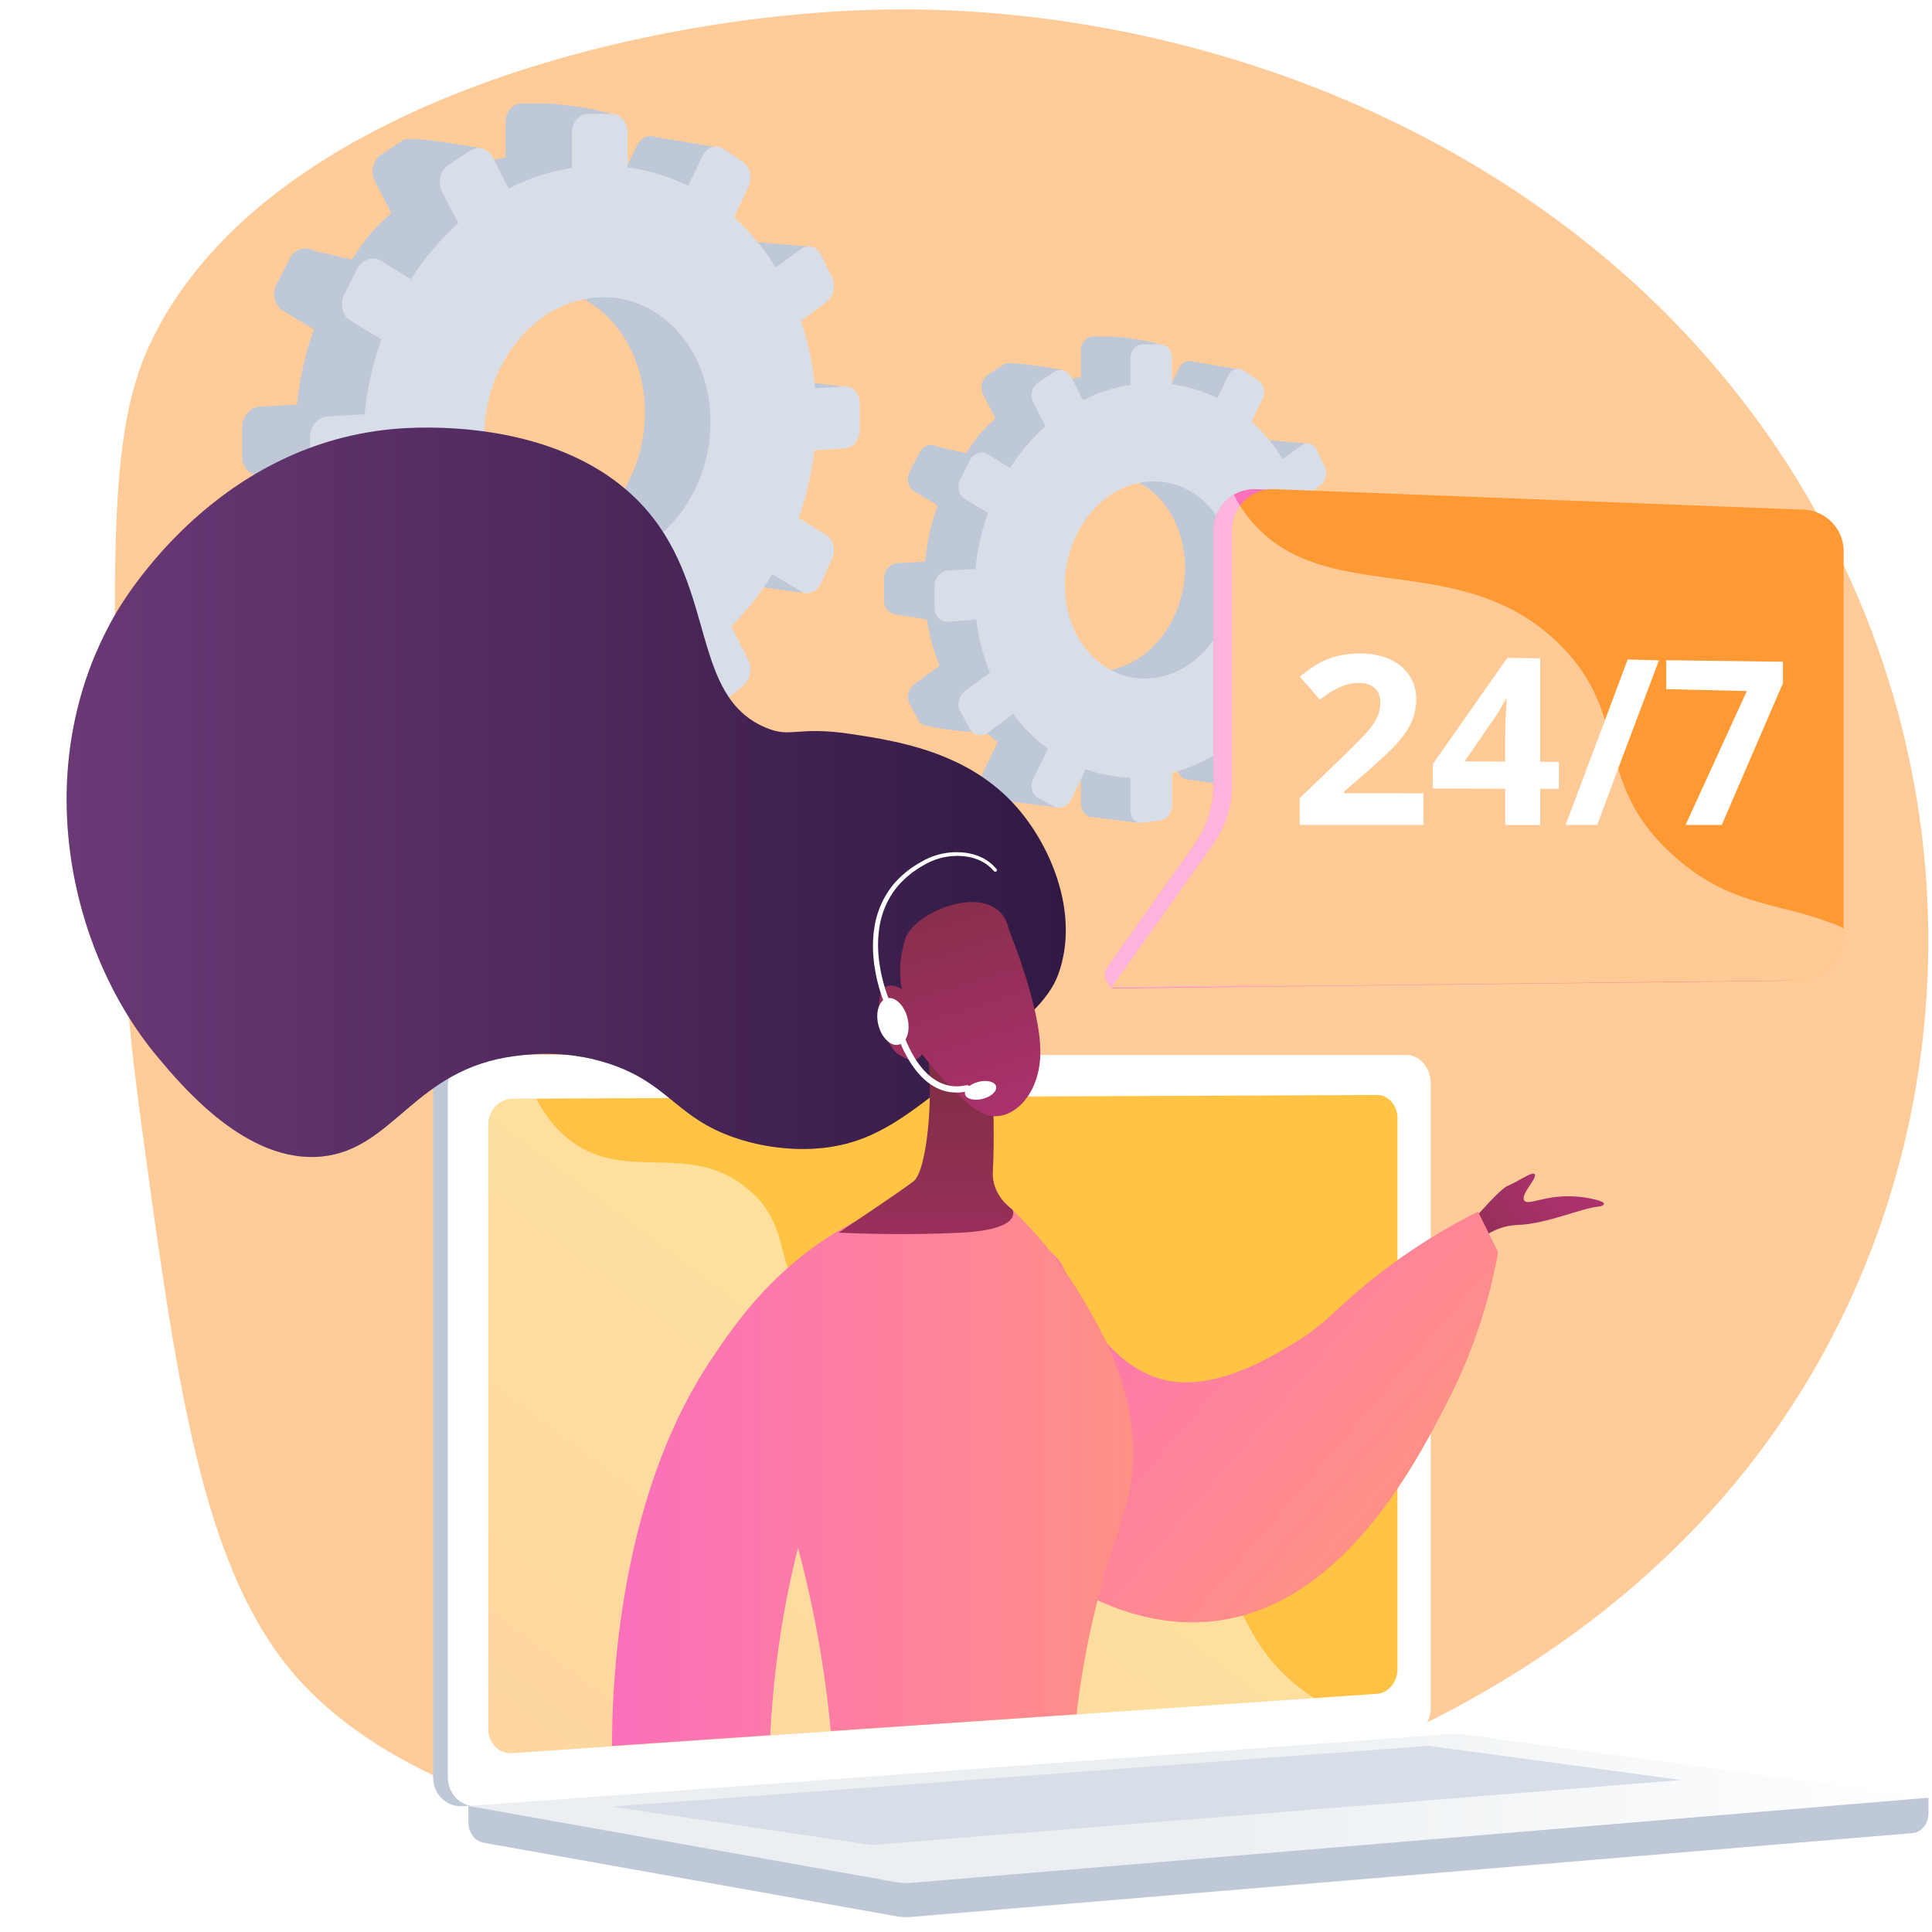 <svg xmlns="http://www.w3.org/2000/svg" xmlns:xlink="http://www.w3.org/1999/xlink" viewBox="0 0 3710 3710"><defs><style>.cls-1{fill:none;}.cls-2{isolation:isolate;}.cls-3,.cls-8{fill:#fff;}.cls-4{fill:#fc9;}.cls-5{fill:#bfc8d6;}.cls-6{fill:#d8dee8;}.cls-7{fill:url(#linear-gradient);}.cls-23,.cls-8{opacity:0.48;mix-blend-mode:soft-light;}.cls-9{fill:url(#linear-gradient-2);}.cls-10{clip-path:url(#clip-path);}.cls-11{fill:url(#linear-gradient-3);}.cls-12{fill:url(#linear-gradient-4);}.cls-13{opacity:0.3;mix-blend-mode:multiply;}.cls-14{fill:url(#linear-gradient-5);}.cls-15{fill:url(#linear-gradient-6);}.cls-16{fill:url(#linear-gradient-7);}.cls-17{fill:url(#linear-gradient-8);}.cls-18{fill:url(#linear-gradient-9);}.cls-19{fill:url(#linear-gradient-10);}.cls-20{fill:url(#linear-gradient-11);}.cls-21{fill:url(#linear-gradient-12);}.cls-22{fill:#f93;}</style><linearGradient id="linear-gradient" x1="1880.28" y1="2589.24" x2="-1101.82" y2="6569.06" gradientUnits="userSpaceOnUse"><stop offset="0" stop-color="#ffc444"/><stop offset="1" stop-color="#f36f56"/></linearGradient><linearGradient id="linear-gradient-2" x1="899.49" y1="3472.77" x2="3703.22" y2="3472.77" gradientUnits="userSpaceOnUse"><stop offset="0.49" stop-color="#ebeff2"/><stop offset="1" stop-color="#fff"/></linearGradient><clipPath id="clip-path"><path class="cls-1" d="M3158.71,2199.79H2301.49s24.7-959.55,22.72-934.49S1091.71,466.48,615,629.06-349.46,1875.21,349,2386.62s872.86-31.86,746.83,971.46l1500.75-102.21,613.93-797.15Z"/></clipPath><linearGradient id="linear-gradient-3" x1="369.84" y1="568.9" x2="278.89" y2="930.3" gradientTransform="matrix(-0.4, -0.92, -0.92, 0.4, 3664.42, 2400.71)" gradientUnits="userSpaceOnUse"><stop offset="0" stop-color="#ab316d"/><stop offset="1" stop-color="#792d3d"/></linearGradient><linearGradient id="linear-gradient-4" x1="-3021.3" y1="736.11" x2="-2119.41" y2="736.11" gradientTransform="matrix(-0.76, -0.65, -0.65, 0.76, 859.7, 356.39)" gradientUnits="userSpaceOnUse"><stop offset="0" stop-color="#ff9085"/><stop offset="1" stop-color="#fb6fbb"/></linearGradient><linearGradient id="linear-gradient-5" x1="-3021.3" y1="745.88" x2="-2117.82" y2="745.88" xlink:href="#linear-gradient-4"/><linearGradient id="linear-gradient-6" x1="-2597.52" y1="2883.76" x2="-1596.4" y2="2883.76" gradientTransform="matrix(-1, 0, 0, 1, -421.1, 0)" xlink:href="#linear-gradient-4"/><linearGradient id="linear-gradient-7" x1="-2467.76" y1="1521.39" x2="-549.08" y2="1521.39" gradientTransform="matrix(-1, 0, 0, 1, -421.1, 0)" gradientUnits="userSpaceOnUse"><stop offset="0" stop-color="#311944"/><stop offset="1" stop-color="#6b3976"/></linearGradient><linearGradient id="linear-gradient-8" x1="-2467.76" y1="1735.89" x2="-549.07" y2="1735.89" xlink:href="#linear-gradient-7"/><linearGradient id="linear-gradient-9" x1="-2191.43" y1="2598.93" x2="-2210.92" y2="1970.39" gradientTransform="matrix(-1, 0, 0, 1, -421.1, 0)" xlink:href="#linear-gradient-3"/><linearGradient id="linear-gradient-10" x1="-2321.85" y1="2148.03" x2="-2144.01" y2="1565.77" gradientTransform="matrix(-1, 0, 0, 1, -421.1, 0)" xlink:href="#linear-gradient-3"/><linearGradient id="linear-gradient-11" x1="-2597.52" y1="3099.97" x2="-1596.4" y2="3099.97" gradientTransform="matrix(-1, 0, 0, 1, -421.1, 0)" xlink:href="#linear-gradient-4"/><linearGradient id="linear-gradient-12" x1="2794.23" y1="1440.72" x2="2576.57" y2="1323.93" gradientTransform="matrix(1, 0, 0, 1, 0, 0)" xlink:href="#linear-gradient-4"/></defs><title>soporte1</title><g class="cls-2"><g id="Background"><rect class="cls-3" width="3710" height="3710"/></g><g id="Illustration"><path class="cls-4" d="M1697.77,18.31c-472.17,8.35-1202.72,187.87-1413,649.23-73.44,161.14-68.47,398-58.53,871.8,2.92,139.26,7.77,342.22,41.81,594.06,70.7,523.14,118.83,879.28,301,1086.65,456.44,519.61,2105.21,504.6,2809.29-430.88,384.07-510.3,443.16-1236.23,92-1836.17C3083.64,292.47,2329.9,7.15,1697.77,18.31Z"/><path class="cls-5" d="M2435.27,1321.34l15.53-34.21c5.83-12.82,2.37-28.22-7.73-34.42L2402.86,1228a443.25,443.25,0,0,0,22.36-97.26l44.88-3.14c11.57-.82,20.92-12.91,20.92-27v-37.52c0-14.11-9.35-25-20.92-24.36l-43.7,2.5a411.84,411.84,0,0,0-20.29-96.75l37-27.42a23.56,23.56,0,0,0,3.26-3l4.73,12.29,60.71-74.65-79.26-6.77a19.54,19.54,0,0,0-13.11-7.79,18.54,18.54,0,0,0-13.2,3.64l-36.51,26.54a334.49,334.49,0,0,0-60.25-72.22l2.75-5.74,55.8,11.4,7.08-92.38-84.74-14c-9.75-3.76-20.77,1-26.13,12.06l-21.06,43.44c-27.07-13.46-4.64-27.63-35.4-31.73l32.18-47.38c0-14.76-94.24-24.6-107-24.6h-34.07c-12.9,0-23.39,12.13-23.39,27.1V724a302.45,302.45,0,0,0-91.38,29.67l58.21-42.77s-102.52-19.42-114.19-11.72l-31.2,20.62c-11.8,7.79-15.85,24.86-9,38.06l23.59,45.67c-25.82,23-36.82,36.27-56.37,66.64l-54.81-12.38c-12.11-7.44-27.65-2.39-34.69,11.32l-18.78,36.58c-7.08,13.8-2.88,31,9.37,38.33l44.2,26.49a443.4,443.4,0,0,0-24.13,107.86l-53,3c-14.27.81-25.88,14.24-25.88,30v41.88c0,14.27,9.56,25.39,22,26.61h0l60.26,9.64a401.2,401.2,0,0,0,24.65,88.71l-48,34.91c-12.25,8.9-16.45,26.62-9.37,39.52l18.78,34.19c7,12.81,118.72,20.61,118.72,20.61l-35.46-49.74a321.59,321.59,0,0,0,67,67.08l-28,57.73c-6.83,14.07-2.78,30.62,9,36.91l31.2,16.64a20,20,0,0,0,6.14,2.08l-.13.58,97.33,12,9.53-73.46a278.69,278.69,0,0,0,34.49,3.12v62.84c0,11.17,5.85,20,14.18,23.1l-.43,1.84,96.43,12,1.93-119.15a318.52,318.52,0,0,0,50.9-24.76l25.71,49.74c3.19,6.18,8.4,9.85,14.14,10.77h0l93.19,12.62-31.92-87.84-12.88,4-21.23-41.64a398.33,398.33,0,0,0,59.11-75.21l41.59,24.93C2416.41,1339.77,2429.42,1334.24,2435.27,1321.34Zm-319.33-32.19c-91.23,8.13-166.91-71.92-166.91-179s75.68-196.63,166.91-200c89-3.25,159.54,77.13,159.54,179.46S2204.93,1281.23,2115.94,1289.15Zm389.68-205.58,63.13-29.88-63.13-7.67Zm-77.5,255,72.23,9.75,10.54-24.63-59.83-36.37Z"/><path class="cls-6" d="M2563.17,1052.58l-43.46,2.51a412.06,412.06,0,0,0-20.17-96.47l36.75-27.35c10-7.48,13.48-23.27,7.69-35.31l-15.44-32.14c-5.83-12.12-18.76-16-28.91-8.57l-36.3,26.47a333.32,333.32,0,0,0-59.92-72L2424.3,766c6-12.55,2.44-28.44-8-35.53l-27.8-19c-10.51-7.17-24-2.77-30.1,9.86l-21,43.33a274.92,274.92,0,0,0-86.67-26.62V688c0-14.76-10.23-26.72-22.89-26.71h-33.88c-12.83,0-23.26,12.11-23.26,27V739a300.13,300.13,0,0,0-90.85,29.62l-22.63-44.51c-6.66-13.08-21.43-17.48-33-9.79l-31,20.57c-11.73,7.78-15.76,24.79-9,38l23.46,45.52a390.18,390.18,0,0,0-68.09,80.3l-42.45-26.15c-12-7.41-27.49-2.37-34.49,11.3l-18.67,36.49c-7,13.76-2.86,30.89,9.32,38.21l43.94,26.4a443.22,443.22,0,0,0-24,107.55l-52.72,3c-14.19.82-25.73,14.21-25.73,29.91v41.76c0,15.7,11.54,27.61,25.73,26.6l54.12-3.83a403.23,403.23,0,0,0,26.41,101.79l-47.76,34.83c-12.18,8.88-16.36,26.55-9.32,39.41l18.67,34.08c7,12.78,22.45,15.83,34.49,6.87L1945.5,1371a319.89,319.89,0,0,0,66.62,66.85l-27.83,57.58c-6.79,14-2.76,30.53,9,36.8l31,16.59c11.6,6.2,26.37-.11,33-14l27.59-57.8a273.47,273.47,0,0,0,85.89,16.25v62.66c0,14.93,10.43,25.69,23.26,24.05l33.88-4.34c12.66-1.62,22.89-14.9,22.89-29.66v-62a310.6,310.6,0,0,0,82.06-34.78l25.56,49.59c6.1,11.85,19.59,14.51,30.1,6l27.8-22.53c10.4-8.42,13.95-24.77,8-36.55l-24.81-48.77a396.6,396.6,0,0,0,58.78-75l41.36,24.85c10.15,6.1,23.08.58,28.91-12.29l15.44-34.12c5.79-12.79,2.35-28.14-7.69-34.32l-40-24.62a443.26,443.26,0,0,0,22.23-97l44.63-3.16c11.5-.81,20.8-12.88,20.8-27v-37.41C2584,1062.79,2574.67,1051.92,2563.17,1052.58ZM2211,1302.46c-90.72,8.14-166-71.65-166-178.41s75.24-196.1,166-199.46c88.48-3.29,158.62,76.83,158.62,178.87S2299.51,1294.52,2211,1302.46Z"/><path class="cls-5" d="M1452.15,1101.77l20.78-45.76c7.79-17.16,3.17-37.76-10.35-46.06l-53.79-33.05a593.3,593.3,0,0,0,29.91-130.13l60-4.21c15.48-1.09,28-17.27,28-36.15v-50.2c0-18.88-12.5-33.46-28-32.58L1440.27,727a551.35,551.35,0,0,0-27.14-129.45l49.45-36.67a31.09,31.09,0,0,0,4.36-4l6.33,16.45,81.22-99.88-106-9.05A26.21,26.21,0,0,0,1430.92,454a24.83,24.83,0,0,0-17.67,4.88l-48.84,35.5a447.81,447.81,0,0,0-80.62-96.62l3.68-7.68,74.66,15.25,9.48-123.6L1258.23,263c-13-5-27.79,1.34-35,16.14l-28.18,58.11c-36.21-18-6.2-37-47.36-42.44l43-63.39c0-19.76-126.09-32.92-143.12-32.92h-45.59c-17.26,0-31.29,16.23-31.29,36.26v67.88a404.19,404.19,0,0,0-122.25,39.68l77.87-57.22s-137.17-26-152.77-15.67L731.89,297c-15.79,10.43-21.21,33.25-12.08,50.92L751.38,409c-34.56,30.77-49.26,48.53-75.42,89.15L602.62,481.6c-16.2-10-37-3.2-46.4,15.14l-25.13,48.94c-9.48,18.47-3.85,41.46,12.54,51.28l59.13,35.45a593.34,593.34,0,0,0-32.29,144.3l-70.94,4.06c-19.09,1.09-34.63,19.05-34.63,40.12v56c0,19.1,12.79,34,29.41,35.6v0l80.62,12.9a536.74,536.74,0,0,0,33,118.68l-64.27,46.7c-16.39,11.91-22,35.62-12.54,52.88l25.13,45.74c9.41,17.15,158.83,27.57,158.83,27.57l-47.44-66.54a430.14,430.14,0,0,0,89.65,89.74l-37.45,77.24c-9.13,18.83-3.71,41,12.07,49.39l41.75,22.27a27.1,27.1,0,0,0,8.21,2.77l-.17.78,130.22,16,12.74-98.28a372.41,372.41,0,0,0,46.15,4.17v84.08c0,14.94,7.82,26.78,19,30.9l-.57,2.46,129,16.11,2.58-159.41a427.06,427.06,0,0,0,68.11-33.14l34.39,66.55c4.27,8.27,11.24,13.17,18.92,14.4v0l124.69,16.87-42.71-117.51-17.23,5.29-28.41-55.72a533.06,533.06,0,0,0,79.09-100.62l55.64,33.35C1426.91,1126.43,1444.31,1119,1452.15,1101.77Zm-427.23-43.06C902.85,1069.58,801.6,962.48,801.6,819.23s101.25-263.07,223.32-267.54c119.06-4.35,213.44,103.19,213.44,240.1S1144,1048.1,1024.92,1058.71Zm521.34-275.06,84.47-40-84.47-10.25ZM1442.58,1124.9l96.63,13,14.1-33-80-48.66Z"/><path class="cls-6" d="M1623.26,742.2l-58.15,3.36a550.69,550.69,0,0,0-27-129.08l49.17-36.59c13.43-10,18-31.13,10.28-47.24l-20.66-43c-7.79-16.22-25.09-21.38-38.67-11.47l-48.57,35.41a445.93,445.93,0,0,0-80.16-96.3l27.94-58.54c8-16.79,3.27-38.05-10.64-47.54l-37.2-25.36c-14.06-9.59-32.1-3.7-40.27,13.2l-28,58a368.6,368.6,0,0,0-116-35.62V254.47c0-19.74-13.68-35.74-30.62-35.74l-45.33,0c-17.16,0-31.11,16.2-31.11,36.16V322.6a401.32,401.32,0,0,0-121.55,39.63l-30.29-59.55c-8.9-17.5-28.66-23.39-44.18-13.1l-41.5,27.52c-15.7,10.41-21.09,33.17-12,50.78l31.39,60.91a522,522,0,0,0-91.09,107.43l-56.8-35c-16.11-9.91-36.78-3.17-46.14,15.12l-25,48.81c-9.43,18.42-3.83,41.34,12.46,51.13l58.79,35.31a593.07,593.07,0,0,0-32.1,143.9l-70.53,4.08c-19,1.09-34.43,19-34.43,40v55.86c0,21,15.45,36.94,34.43,35.6l72.4-5.12a540.57,540.57,0,0,0,35.34,136.18l-63.9,46.6c-16.29,11.88-21.89,35.52-12.46,52.72l25,45.61c9.36,17.09,30,21.17,46.14,9.18l64.61-48.08A428.23,428.23,0,0,0,886,1257.6l-37.24,77c-9.08,18.78-3.69,40.85,12,49.24l41.5,22.19c15.52,8.29,35.28-.14,44.18-18.78L983.38,1310a365.83,365.83,0,0,0,114.92,21.74v83.84c0,20,14,34.36,31.11,32.16l45.33-5.8c16.94-2.17,30.62-19.93,30.62-39.67v-82.91a414.76,414.76,0,0,0,109.79-46.53l34.2,66.35c8.17,15.85,26.21,19.42,40.27,8l37.2-30.14c13.91-11.28,18.66-33.15,10.64-48.91l-33.18-65.25a531.73,531.73,0,0,0,78.64-100.36l55.33,33.23c13.58,8.16,30.88.78,38.67-16.44l20.66-45.64c7.75-17.11,3.15-37.65-10.28-45.92l-53.49-32.94A593.36,593.36,0,0,0,1563.55,865l59.71-4.22c15.39-1.09,27.83-17.23,27.83-36.06V774.67C1651.09,755.85,1638.65,741.31,1623.26,742.2Zm-471.13,334.31c-121.37,10.89-222-95.86-222-238.7s100.66-262.35,222-266.86c118.38-4.39,212.22,102.8,212.22,239.32S1270.51,1065.89,1152.13,1076.51Z"/><path class="cls-5" d="M3703.22,3452.09,899.49,3427.86v71.71c0,19.46,12.23,36,28.79,39l792.81,141.2a109.87,109.87,0,0,0,28.45,1.33l1923.21-161c17.17-1.44,30.47-18,30.47-38Z"/><path class="cls-5" d="M2671.44,3337.18l-1782,131.18c-31.89,2.35-57.82-22.6-57.82-55.72v-1327c0-33.12,25.93-60,57.82-60h1782c26.27,0,47.52,24.27,47.52,54.21V3279.47C2719,3309.41,2697.71,3335.25,2671.44,3337.18Z"/><path class="cls-3" d="M2699.86,3337.18l-1782,131.18c-31.89,2.35-57.81-22.6-57.81-55.72v-1327c0-33.12,25.92-60,57.81-60h1782c26.27,0,47.51,24.27,47.51,54.21V3279.47C2747.37,3309.41,2726.13,3335.25,2699.86,3337.18Z"/><path class="cls-7" d="M2644.34,3252.61,984.6,3366.55c-26,1.79-47-18.69-47-45.73V2159c0-27,21.09-49.05,47-49.16l1659.74-7.16c21.68-.09,39.2,19.8,39.2,44.43V3205.32C2683.54,3230,2666,3251.12,2644.34,3252.61Z"/><path class="cls-3" d="M1871.8,2062c0,12.33-9.18,22.36-20.5,22.39s-20.55-9.95-20.55-22.31,9.21-22.38,20.55-22.39S1871.8,2049.63,1871.8,2062Z"/><path class="cls-8" d="M917.86,3468.36l1773-130.52,9-.66c12-.89,23-6.85,31.38-15.88-127.58-7-206.83-52.26-257.95-99.05-102.66-93.95-84.85-186.6-195.55-248.37-138.08-77.05-246.65,20.58-351.43-75.75-63.53-58.4-32.34-101.94-110.5-189.21-86.58-96.66-142.94-64.17-230-151.17-110-110-55-195.58-149.75-274.55-115-95.81-238.93-7.13-348.37-99-47.2-39.62-73.09-97.24-86.62-158.51H917.86c-31.88,0-57.81,26.85-57.81,60v1327C860.05,3445.76,886,3470.7,917.86,3468.36Z"/><path class="cls-9" d="M2783.82,3329.9,899.49,3468l821.6,146.33a109.87,109.87,0,0,0,28.45,1.33l1953.68-163.55-889.43-121.25A144.44,144.44,0,0,0,2783.82,3329.9Z"/><polygon class="cls-6" points="1174.44 3469.17 2743.2 3352.5 3228.72 3418.16 1673.47 3542.87 1174.44 3469.17"/><g class="cls-10"><path class="cls-11" d="M2836.59,2386.69s27.58-33,79.34-34.54,122.29-32.28,152.57-35c7.31-.65,10.93-2.75,11.56-5.42,1.27-5.49-32.35-13.49-62.18-14.49-52.88-1.76-83.73,18.54-90.86,8.1-8-11.66,26.16-43.49,19.91-50.61-4.84-5.53-28,12.21-52.89,23-17.64,7.68-86.6,90.14-86.6,90.14Z"/><path class="cls-12" d="M2838.27,2326.82q19.24,38.85,38.5,77.69a1030.4,1030.4,0,0,1-96.41,285.55c-62.26,121.45-204.16,398.29-454,423.4-190.55,19.16-350.41-117.27-410.92-169.48-56-48.28-106.17-90.87-130.55-158.79-38.45-107.14.37-239.24,93.5-363.63,45.84-61.24,141.25-48.06,168.35,23.48,42.75,112.87,114.86,191.26,197.69,206.57,93.15,17.23,196.87-45.87,241-72.67,65.65-39.85,82.39-70.5,164-133.63A1140.35,1140.35,0,0,1,2838.27,2326.82Z"/><g class="cls-13"><path class="cls-14" d="M2079.74,2907.52c71.36-16.07,98.3-82.34,196.12-88.28,123.7-7.51,176.85,92.61,256,66.21,64.58-21.56,75.31-103.65,120.34-209.33,34.92-82,95.49-189.8,208.4-304.29l16.2,32.68a1030.4,1030.4,0,0,1-96.41,285.55c-62.26,121.45-204.16,398.29-454,423.4-190.55,19.16-350.41-117.27-410.92-169.48-56-48.28-106.17-90.87-130.55-158.79a250.13,250.13,0,0,1-13.21-58.52C1919.22,2895.13,2015.68,2921.94,2079.74,2907.52Z"/></g><path class="cls-15" d="M1175.63,3382.08c-1.51-73.81-5.47-481.07,191.7-773.93,45.2-67.13,125.16-185.9,278.69-264.49a656.85,656.85,0,0,1,150.88-55l131.36,19.52A798.57,798.57,0,0,1,2077.36,2491c31.83,53.66,84.51,142.47,96.71,257.11,14.22,133.6-38.89,186.26-82.51,394.34a1653.73,1653.73,0,0,0-33.72,269.81l-454.42,39a2136.58,2136.58,0,0,0-21.3-237.86,2136.12,2136.12,0,0,0-49.7-241.41,1839.41,1839.41,0,0,0-55,486.37c-18.4,7.25-122,46.08-221.89-7.1C1216.5,3430.54,1190.94,3402.59,1175.63,3382.08Z"/><path class="cls-16" d="M1862,2046.35c101.13-82.42,151.7-123.63,170.53-176.29,41.16-115.06-14.25-245.38-80.46-320.49-92.92-105.41-228.49-126.34-314.28-139.59-110.24-17-117.24,8.93-168.61-13.21C1327.2,1335.58,1375,1135,1243.07,981c-145.6-169.9-407-162.73-473-158.32-351.72,23.5-532.26,328-550.23,359.52-166.45,291.92-87.2,644.13,82.4,846.94,48.49,58,172.56,206.36,316.16,191.62C756.69,2206.53,795.69,2053.15,988,2028c26.87-3.52,108.28-14.16,197.6,20.27,100.87,38.88,116.61,98.55,224.19,136,87.23,30.41,163,21.21,178.2,19.17C1683.32,2190.63,1744.19,2142.35,1862,2046.35Z"/><g class="cls-13"><path class="cls-17" d="M185.94,1250c-36,327,.26,444.84,59.67,468.8,83.13,33.53,191.67-124.65,321.58-81.21,116.84,39.08,101.42,191.25,208.7,224.67,135.61,42.23,226.9-180.15,389-166.2,192.91,16.61,217.24,344.85,432,402.79,65.06,17.55,154.58,12.1,277.56-62.69L1862,2046.35c-117.81,96-178.68,144.28-274,157.13-15.15,2-91,11.24-178.2-19.17-107.58-37.49-123.32-97.16-224.19-136-89.32-34.43-170.73-23.79-197.6-20.27-192.3,25.15-231.3,178.53-369.59,192.72-143.6,14.74-267.67-133.62-316.16-191.62C145.6,1841.79,66,1527,185.94,1250Z"/></g><path class="cls-18" d="M1906.56,2091.05s3.69,94.86,0,158.54c-2.7,46.61,37.62,73.17,37.62,73.17s22.13,37.93-97.58,44.26-236.18,0-236.18,0,117-77.84,143.77-98.52,41.08-175.35,24-273.3Z"/><path class="cls-19" d="M1937.21,1785s60.92,146.9,60.6,235.65-62.39,139.7-109.46,117.77-118-114.22-118-114.22-9.53,24.85-45.63,0-62.92-164.4,7.29-124.8c0,0-11.11-39.12,6.2-95.85S1916.67,1685.53,1937.21,1785Z"/><g class="cls-13"><path class="cls-20" d="M1431.23,3193.56c52.8-82.87-27.71-154.7,6.5-285.85,29.18-111.91,124.23-199.28,159.16-185.15,48.27,19.51-46.57,221.3,48.73,315.08,63.26,62.25,145.72,13.35,230.62,68.21,56,36.19,112.25,117.05,116.65,312l-389.47,33.47a2136.58,2136.58,0,0,0-21.3-237.86,2136.12,2136.12,0,0,0-49.7-241.41,1839.41,1839.41,0,0,0-55,486.37c-18.4,7.25-122,46.09-221.89-7.1-5.57-3-10.84-6.1-15.88-9.32,2.56-43,13.59-92.13,45.44-134.74C1336.82,3238,1393,3253.5,1431.23,3193.56Z"/></g><path class="cls-3" d="M1836.7,2098c-85.27,0-117.39-122.19-117.73-123.52a5.94,5.94,0,1,1,11.51-2.93c.34,1.33,34.91,132.67,125.09,112.4a5.93,5.93,0,0,1,2.6,11.58A98.18,98.18,0,0,1,1836.7,2098Z"/><ellipse class="cls-3" cx="1882.31" cy="2086.13" rx="30.67" ry="16.82" transform="matrix(0.97, -0.25, 0.25, 0.97, -464.41, 540.84)"/><ellipse class="cls-3" cx="1714.17" cy="1954.44" rx="28.65" ry="45.86" transform="matrix(0.97, -0.25, 0.25, 0.97, -436.68, 494.28)"/><path class="cls-3" d="M1699.7,1930.14l-2-4.94c-1.27-3.21-3-7.92-5.09-14a326.8,326.8,0,0,1-12.62-51.23c-3.55-21.53-5.24-47.33-1.55-74.62a178.27,178.27,0,0,1,10.46-41.09,168.2,168.2,0,0,1,21-38.48c8.57-12,19.24-22.32,30.33-31.48l8.51-6.61,8.88-5.86L1762,1659l4.56-2.55,9-5c3.23-1.73,6.1-2.92,9.15-4.37,3.22-1.22,6.38-2.61,9.55-3.62a133.64,133.64,0,0,1,54.37-6.49,74.12,74.12,0,0,1,8,1,62.69,62.69,0,0,1,7.69,1.47c2.44.63,4.87,1.09,7.15,1.84l6.62,2.28a55,55,0,0,1,6,2.62c1.89.94,3.81,1.67,5.49,2.7,3.3,2.13,6.51,3.83,9.08,5.84l6.76,5.49c1.84,1.73,3.26,3.37,4.48,4.61l3.67,3.89a3.16,3.16,0,0,1-4.56,4.37l-.3-.31-3.44-3.55c-1.14-1.14-2.45-2.64-4.17-4.23l-6.29-5c-2.38-1.84-5.37-3.35-8.42-5.3-1.56-.94-3.35-1.59-5.11-2.44a47.47,47.47,0,0,0-5.61-2.37l-6.18-2.07c-2.13-.68-4.41-1.07-6.71-1.65a60.3,60.3,0,0,0-7.11-1.28,64.74,64.74,0,0,0-7.64-.87,123.92,123.92,0,0,0-33.58,1.87,122.11,122.11,0,0,0-17.75,4.78c-3,1-5.79,2.27-8.75,3.4-2.89,1.4-6.16,2.83-8.82,4.32q-4.31,2.43-8.68,4.92l-4.38,2.49-4.2,2.83-8.47,5.71-8.07,6.41c-10.5,8.87-20.54,18.76-28.52,30.21a158.88,158.88,0,0,0-19.45,36.59,168.78,168.78,0,0,0-9.52,39.12c-3.26,26.06-1.4,50.88,2.25,71.65a316.64,316.64,0,0,0,12.72,49.42c2,5.81,3.78,10.31,5,13.33l2,4.55.1.22a5.54,5.54,0,1,1-10.19,4.36Z"/></g><path class="cls-21" d="M3504.49,1058.94v743.21c0,44.1-35.42,81.1-79.52,81.47l-1290.17,14.3h0l-7-9.36a25.71,25.71,0,0,1-1.39-31.13L2293.45,1622c23.35-33,36.53-72.64,36.53-113V1019.23c0-29.67,15.48-55.42,39.33-69.2a78,78,0,0,1,43.08-10.68l20.45.79,995,38.55A80.16,80.16,0,0,1,3504.49,1058.94Z"/><path class="cls-22" d="M3540.35,1058.94v743.21a80.2,80.2,0,0,1-79.49,80.3L2134.49,1895.9l.27-.32,194.56-273.84c23.35-33,36.52-72.35,36.52-112.75V1019.23c0-18.16,5.43-34.9,15.64-48.3A79.29,79.29,0,0,1,2433,940.14a78.2,78.2,0,0,1,15.15-.79l1015.57,39.34A80.17,80.17,0,0,1,3540.35,1058.94Z"/><path class="cls-3" d="M2581,1523.14V1520l44.72-38.69c28.38-25,49.17-44.19,60.36-57.69s20-26.62,25.33-39.48a107.25,107.25,0,0,0,8.2-41.32c0-16.87-4.22-31.94-12.91-45.16s-20.92-23.58-36.69-31.07-34.08-11.37-54.79-11.65a183.52,183.52,0,0,0-42.75,3.93,149.87,149.87,0,0,0-35.3,12.39c-10.82,5.46-24.45,14.79-41,28.11l38.42,44.23q19.91-15.6,38.14-24a85.57,85.57,0,0,1,37.49-8.13c12.25.09,22,3.37,29.35,9.7s11,16,11,28.85a64.28,64.28,0,0,1-5,24.92c-3.33,8-8.74,16.68-16.32,26s-24.32,26.21-49,50.53l-84.47,81.31v51.27h237.6v-60.66Z"/><path class="cls-3" d="M2957.58,1462.81V1264.14l-63.12-.84-143.09,204v46.92l139,.37v69.58h67.24v-69.39l35.86.09V1463Zm-65.91-92.07c-.75,17.06-1.33,29-1.33,38v53.76l-78.09-.37,59.79-86.57c7.67-11.24,14.39-24.54,19.84-33.51h1.81C2893.23,1342,2892.4,1353.68,2891.67,1370.74Z"/><path class="cls-3" d="M3125.55,1266.36,3081.64,1384l-75.21,200.12h60.69l39.94-107.48,78.54-208.53Z"/><path class="cls-3" d="M3199.65,1267.79v55.61l154.77,3.65-117.65,257.07h69.57l117.46-272.23v-41.14Z"/><g class="cls-23"><path class="cls-3" d="M3540.35,1782.83v19.32a80.2,80.2,0,0,1-79.49,80.3l-1326.37,14.62.31.85h0l-7-9.36a25.71,25.71,0,0,1-1.39-31.13L2293.45,1622c23.35-33,36.53-72.64,36.53-113V1019.23c0-29.67,15.48-55.42,39.33-69.2,3.88,7.4,7.62,14.33,11.88,20.9a252.06,252.06,0,0,0,15.87,22.51c143.07,180.28,406.57,52.47,599.42,245.69,49.14,49.23,70.68,96.29,85.2,142.93,9.62,30.88,16.07,61.62,25.4,92.63,16.18,54,41,108.91,105.53,167.39,104.37,94.48,194,90.92,292,126.05C3516.43,1772.39,3531.38,1777.19,3540.35,1782.83Z"/></g></g></g></svg>